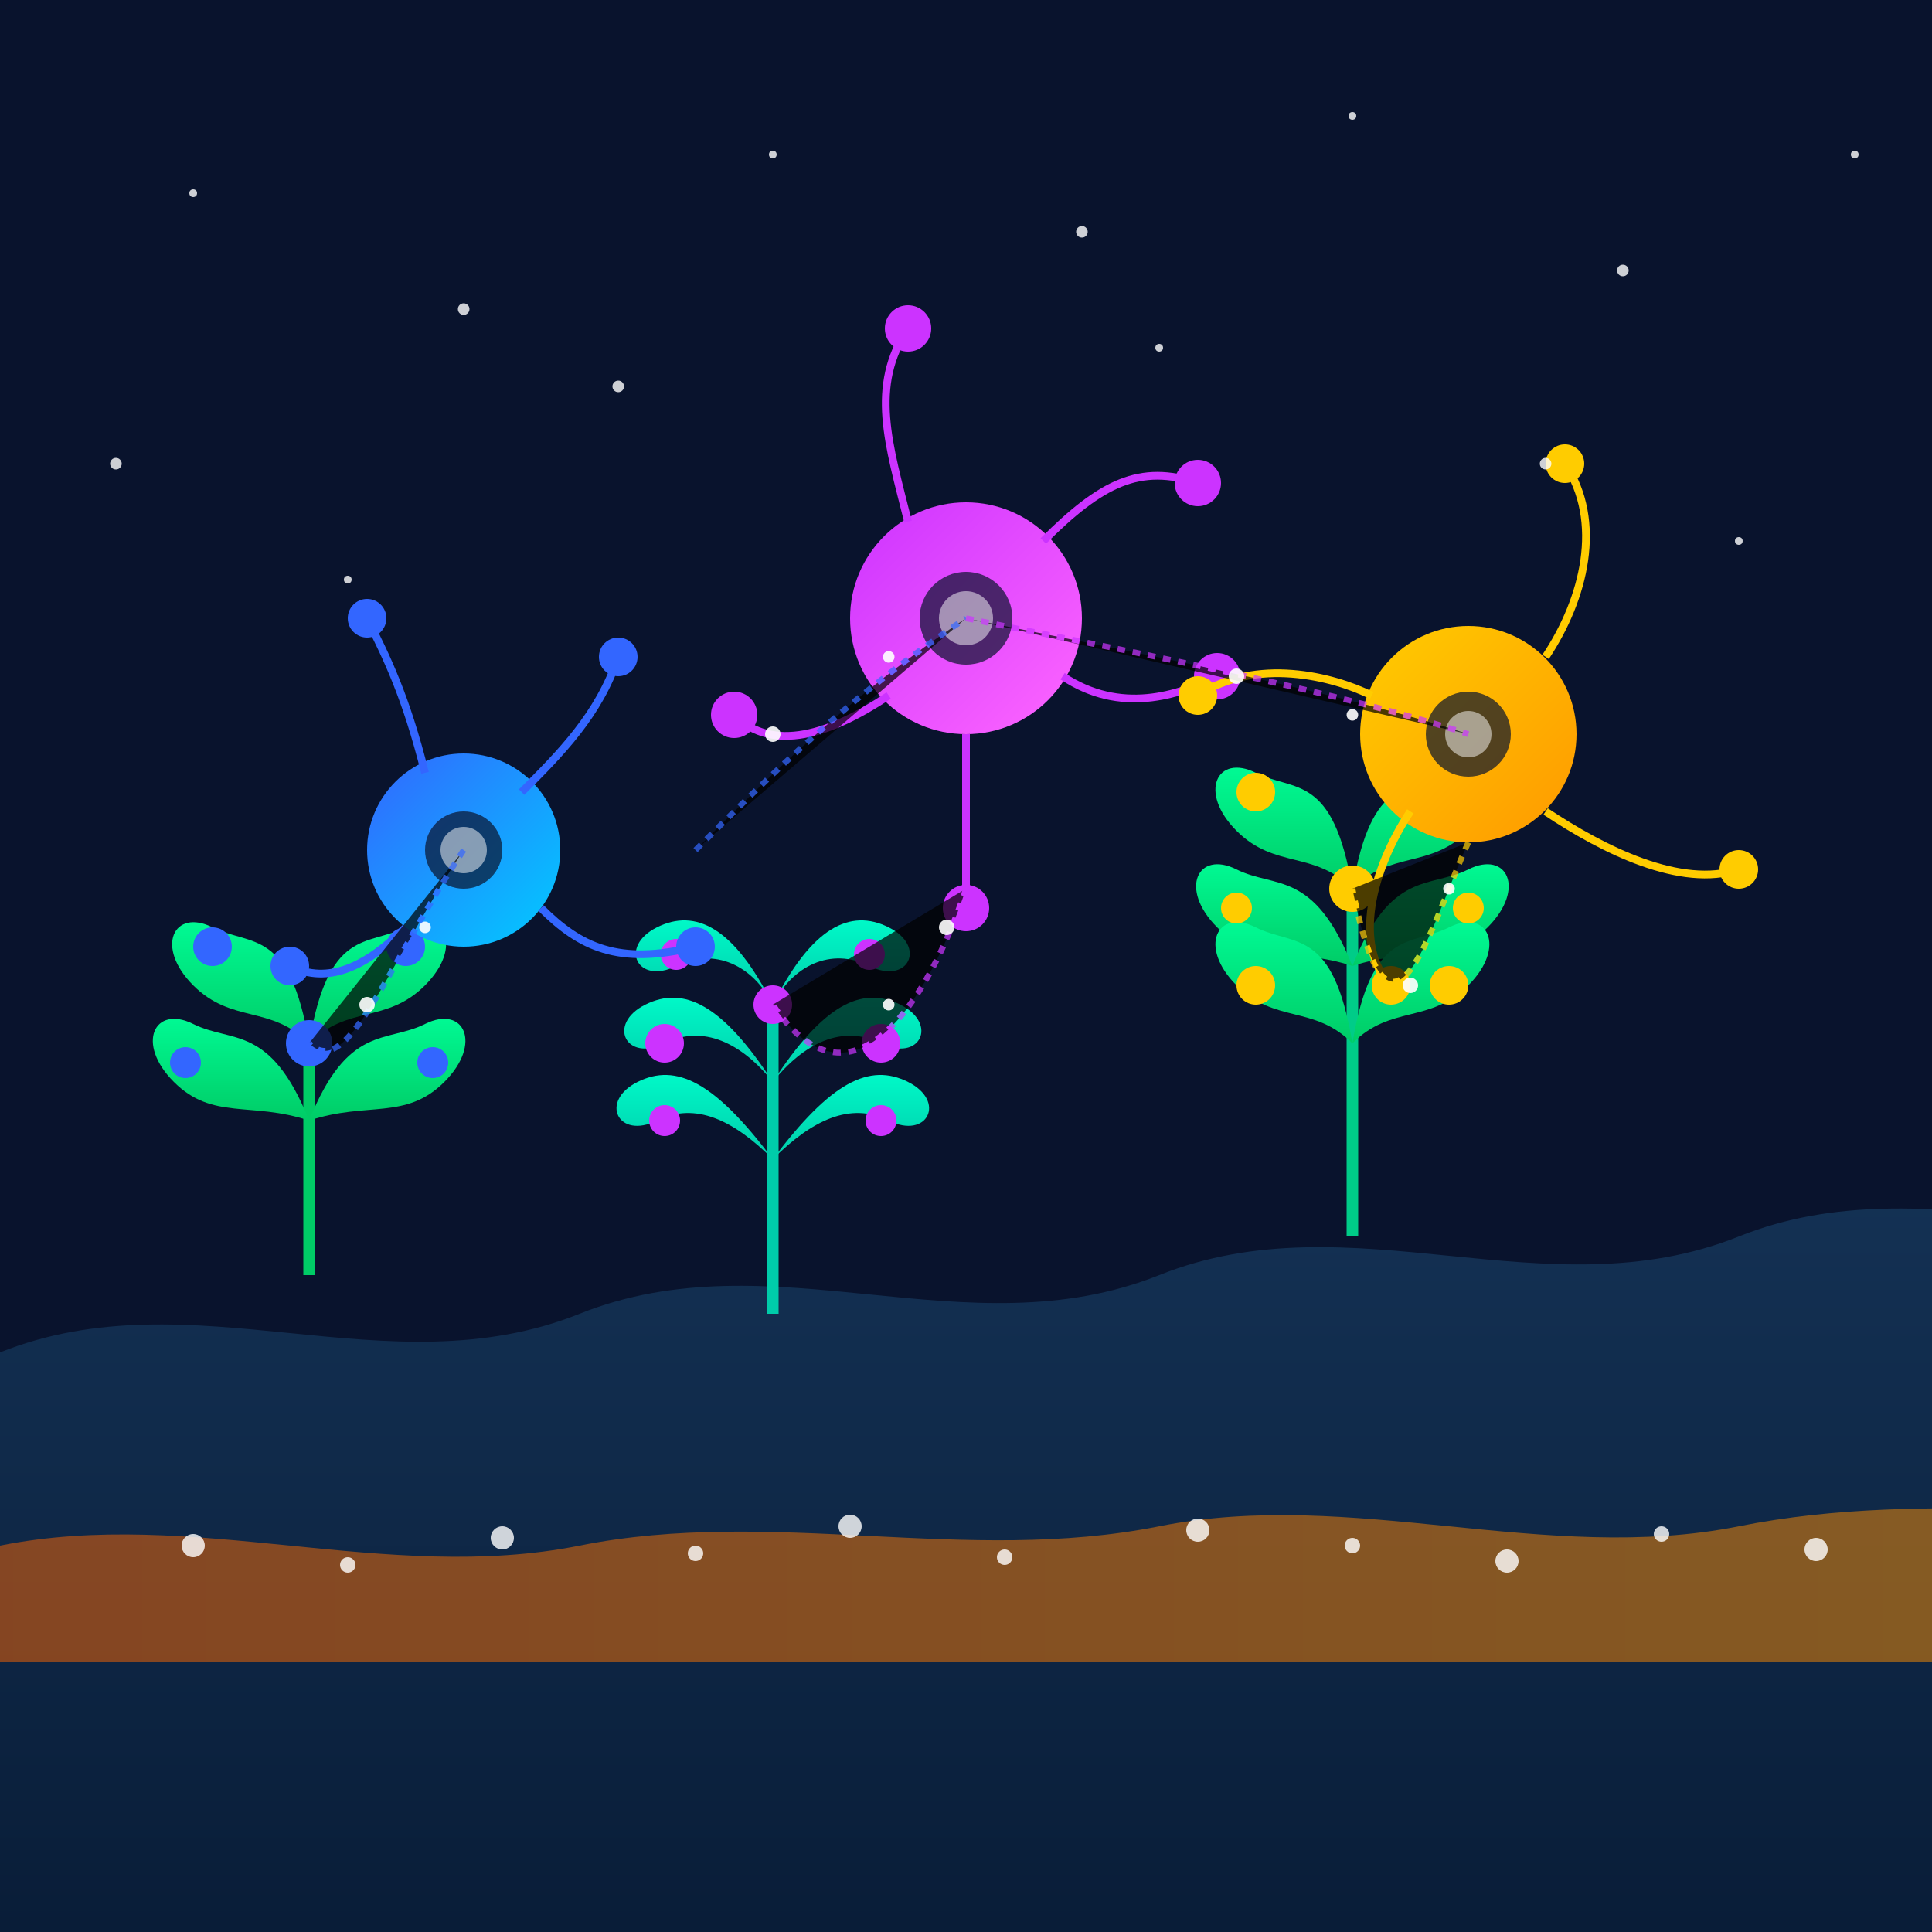 <svg width="500" height="500" xmlns="http://www.w3.org/2000/svg">
  <rect width="500" height="500" fill="#09132d" />
  
  <defs>
    <!-- Gradients -->
    <linearGradient id="groundGradient" x1="0%" y1="0%" x2="0%" y2="100%">
      <stop offset="0%" style="stop-color:#143255;stop-opacity:1" />
      <stop offset="100%" style="stop-color:#091d38;stop-opacity:1" />
    </linearGradient>
    
    <linearGradient id="plantGradient1" x1="0%" y1="0%" x2="0%" y2="100%">
      <stop offset="0%" style="stop-color:#00ff99;stop-opacity:1" />
      <stop offset="100%" style="stop-color:#00cc66;stop-opacity:1" />
    </linearGradient>
    
    <linearGradient id="plantGradient2" x1="0%" y1="0%" x2="0%" y2="100%">
      <stop offset="0%" style="stop-color:#00ffcc;stop-opacity:1" />
      <stop offset="100%" style="stop-color:#00ccaa;stop-opacity:1" />
    </linearGradient>
    
    <linearGradient id="dataFlowGradient" x1="0%" y1="0%" x2="100%" y2="0%">
      <stop offset="0%" style="stop-color:#ff6600;stop-opacity:1" />
      <stop offset="100%" style="stop-color:#ff9900;stop-opacity:1" />
    </linearGradient>
    
    <linearGradient id="blobGradient1" x1="0%" y1="0%" x2="100%" y2="100%">
      <stop offset="0%" style="stop-color:#3366ff;stop-opacity:1" />
      <stop offset="100%" style="stop-color:#00ccff;stop-opacity:1" />
    </linearGradient>
    
    <linearGradient id="blobGradient2" x1="0%" y1="0%" x2="100%" y2="100%">
      <stop offset="0%" style="stop-color:#cc33ff;stop-opacity:1" />
      <stop offset="100%" style="stop-color:#ff66ff;stop-opacity:1" />
    </linearGradient>
    
    <linearGradient id="blobGradient3" x1="0%" y1="0%" x2="100%" y2="100%">
      <stop offset="0%" style="stop-color:#ffcc00;stop-opacity:1" />
      <stop offset="100%" style="stop-color:#ff9900;stop-opacity:1" />
    </linearGradient>
    
    <!-- Filters -->
    <filter id="glow" x="-50%" y="-50%" width="200%" height="200%">
      <feGaussianBlur stdDeviation="2" result="blur" />
      <feComposite in="SourceGraphic" in2="blur" operator="over" />
    </filter>
    
    <filter id="cellShadow" x="-50%" y="-50%" width="200%" height="200%">
      <feGaussianBlur stdDeviation="1.5" result="blur" />
      <feComposite in="SourceGraphic" in2="blur" operator="over" />
    </filter>
  </defs>
  
  <!-- Background -->
  <rect width="500" height="500" fill="#09132d" />
  
  <!-- Digital ground -->
  <path d="M0,350 C50,330 100,360 150,340 C200,320 250,350 300,330 C350,310 400,340 450,320 C500,300 550,330 600,310 L600,500 L0,500 Z" 
        fill="url(#groundGradient)" />
  
  <!-- Data flow river -->
  <path d="M0,400 C50,390 100,410 150,400 C200,390 250,405 300,395 C350,385 400,405 450,395 C500,385 550,395 600,390 L600,430 L0,430 Z" 
        fill="url(#dataFlowGradient)" opacity="0.7" filter="url(#glow)" />
  
  <!-- Data particles in flow -->
  <g filter="url(#glow)">
    <circle cx="50" cy="400" r="3" fill="#ffffff" opacity="0.8" />
    <circle cx="90" cy="405" r="2" fill="#ffffff" opacity="0.8" />
    <circle cx="130" cy="398" r="3" fill="#ffffff" opacity="0.8" />
    <circle cx="180" cy="402" r="2" fill="#ffffff" opacity="0.8" />
    <circle cx="220" cy="395" r="3" fill="#ffffff" opacity="0.8" />
    <circle cx="260" cy="403" r="2" fill="#ffffff" opacity="0.8" />
    <circle cx="310" cy="396" r="3" fill="#ffffff" opacity="0.8" />
    <circle cx="350" cy="400" r="2" fill="#ffffff" opacity="0.8" />
    <circle cx="390" cy="404" r="3" fill="#ffffff" opacity="0.8" />
    <circle cx="430" cy="397" r="2" fill="#ffffff" opacity="0.8" />
    <circle cx="470" cy="401" r="3" fill="#ffffff" opacity="0.8" />
  </g>
  
  <!-- Digital Plants -->
  <!-- Plant 1 -->
  <g transform="translate(80, 330)">
    <path d="M0,0 L0,-60" stroke="#00cc66" stroke-width="3" />
    
    <path d="M0,-60 C10,-70 20,-65 30,-75 C40,-85 35,-95 25,-90 C15,-85 5,-90 0,-60" 
          fill="url(#plantGradient1)" />
    
    <path d="M0,-60 C-10,-70 -20,-65 -30,-75 C-40,-85 -35,-95 -25,-90 C-15,-85 -5,-90 0,-60" 
          fill="url(#plantGradient1)" />
          
    <path d="M0,-40 C15,-45 25,-40 35,-50 C45,-60 40,-70 30,-65 C20,-60 10,-65 0,-40" 
          fill="url(#plantGradient1)" />
          
    <path d="M0,-40 C-15,-45 -25,-40 -35,-50 C-45,-60 -40,-70 -30,-65 C-20,-60 -10,-65 0,-40" 
          fill="url(#plantGradient1)" />
    
    <!-- Data nodes -->
    <circle cx="25" cy="-85" r="5" fill="#3366ff" filter="url(#cellShadow)" />
    <circle cx="-25" cy="-85" r="5" fill="#3366ff" filter="url(#cellShadow)" />
    <circle cx="32" cy="-55" r="4" fill="#3366ff" filter="url(#cellShadow)" />
    <circle cx="-32" cy="-55" r="4" fill="#3366ff" filter="url(#cellShadow)" />
    <circle cx="0" cy="-60" r="6" fill="#3366ff" filter="url(#cellShadow)" />
  </g>
  
  <!-- Plant 2 -->
  <g transform="translate(200, 340)">
    <path d="M0,0 L0,-80" stroke="#00ccaa" stroke-width="3" />
    
    <path d="M0,-80 C5,-90 15,-95 25,-90 C35,-85 40,-95 30,-100 C20,-105 10,-100 0,-80" 
          fill="url(#plantGradient2)" />
    
    <path d="M0,-80 C-5,-90 -15,-95 -25,-90 C-35,-85 -40,-95 -30,-100 C-20,-105 -10,-100 0,-80" 
          fill="url(#plantGradient2)" />
    
    <path d="M0,-60 C8,-70 18,-75 28,-70 C38,-65 43,-75 33,-80 C23,-85 13,-80 0,-60" 
          fill="url(#plantGradient2)" />
    
    <path d="M0,-60 C-8,-70 -18,-75 -28,-70 C-38,-65 -43,-75 -33,-80 C-23,-85 -13,-80 0,-60" 
          fill="url(#plantGradient2)" />
    
    <path d="M0,-40 C10,-50 20,-55 30,-50 C40,-45 45,-55 35,-60 C25,-65 15,-60 0,-40" 
          fill="url(#plantGradient2)" />
    
    <path d="M0,-40 C-10,-50 -20,-55 -30,-50 C-40,-45 -45,-55 -35,-60 C-25,-65 -15,-60 0,-40" 
          fill="url(#plantGradient2)" />
    
    <!-- Data nodes -->
    <circle cx="25" cy="-93" r="4" fill="#cc33ff" filter="url(#cellShadow)" />
    <circle cx="-25" cy="-93" r="4" fill="#cc33ff" filter="url(#cellShadow)" />
    <circle cx="28" cy="-70" r="5" fill="#cc33ff" filter="url(#cellShadow)" />
    <circle cx="-28" cy="-70" r="5" fill="#cc33ff" filter="url(#cellShadow)" />
    <circle cx="28" cy="-50" r="4" fill="#cc33ff" filter="url(#cellShadow)" />
    <circle cx="-28" cy="-50" r="4" fill="#cc33ff" filter="url(#cellShadow)" />
    <circle cx="0" cy="-80" r="5" fill="#cc33ff" filter="url(#cellShadow)" />
  </g>
  
  <!-- Plant 3 -->
  <g transform="translate(350, 320)">
    <path d="M0,0 L0,-90" stroke="#00cc88" stroke-width="3" />
    
    <path d="M0,-90 C10,-100 20,-95 30,-105 C40,-115 35,-125 25,-120 C15,-115 5,-120 0,-90" 
          fill="url(#plantGradient1)" />
    
    <path d="M0,-90 C-10,-100 -20,-95 -30,-105 C-40,-115 -35,-125 -25,-120 C-15,-115 -5,-120 0,-90" 
          fill="url(#plantGradient1)" />
          
    <path d="M0,-70 C15,-75 25,-70 35,-80 C45,-90 40,-100 30,-95 C20,-90 10,-95 0,-70" 
          fill="url(#plantGradient1)" />
          
    <path d="M0,-70 C-15,-75 -25,-70 -35,-80 C-45,-90 -40,-100 -30,-95 C-20,-90 -10,-95 0,-70" 
          fill="url(#plantGradient1)" />
    
    <path d="M0,-50 C10,-60 20,-55 30,-65 C40,-75 35,-85 25,-80 C15,-75 5,-80 0,-50" 
          fill="url(#plantGradient1)" />
    
    <path d="M0,-50 C-10,-60 -20,-55 -30,-65 C-40,-75 -35,-85 -25,-80 C-15,-75 -5,-80 0,-50" 
          fill="url(#plantGradient1)" />
    
    <!-- Data nodes -->
    <circle cx="25" cy="-115" r="5" fill="#ffcc00" filter="url(#cellShadow)" />
    <circle cx="-25" cy="-115" r="5" fill="#ffcc00" filter="url(#cellShadow)" />
    <circle cx="30" cy="-85" r="4" fill="#ffcc00" filter="url(#cellShadow)" />
    <circle cx="-30" cy="-85" r="4" fill="#ffcc00" filter="url(#cellShadow)" />
    <circle cx="25" cy="-65" r="5" fill="#ffcc00" filter="url(#cellShadow)" />
    <circle cx="-25" cy="-65" r="5" fill="#ffcc00" filter="url(#cellShadow)" />
    <circle cx="0" cy="-90" r="6" fill="#ffcc00" filter="url(#cellShadow)" />
  </g>
  
  <!-- Digital Organisms/Cells -->
  <!-- Cell Cluster 1 -->
  <g transform="translate(120, 220)">
    <!-- Main cell body -->
    <circle cx="0" cy="0" r="25" fill="url(#blobGradient1)" filter="url(#cellShadow)" />
    
    <!-- Nucleus -->
    <circle cx="0" cy="0" r="10" fill="#09132d" opacity="0.7" />
    <circle cx="0" cy="0" r="6" fill="#ffffff" opacity="0.5" />
    
    <!-- Connection tentacles -->
    <path d="M20,15 C30,25 40,30 60,25" fill="none" stroke="#3366ff" stroke-width="2" />
    <path d="M-15,20 C-25,30 -35,35 -45,30" fill="none" stroke="#3366ff" stroke-width="2" />
    <path d="M-10,-20 C-15,-40 -20,-50 -25,-60" fill="none" stroke="#3366ff" stroke-width="2" />
    <path d="M15,-15 C25,-25 35,-35 40,-50" fill="none" stroke="#3366ff" stroke-width="2" />
    
    <!-- Data nodes on tentacles -->
    <circle cx="60" cy="25" r="5" fill="#3366ff" filter="url(#cellShadow)" />
    <circle cx="-45" cy="30" r="5" fill="#3366ff" filter="url(#cellShadow)" />
    <circle cx="-25" cy="-60" r="5" fill="#3366ff" filter="url(#cellShadow)" />
    <circle cx="40" cy="-50" r="5" fill="#3366ff" filter="url(#cellShadow)" />
  </g>
  
  <!-- Cell Cluster 2 -->
  <g transform="translate(250, 160)">
    <!-- Main cell body -->
    <circle cx="0" cy="0" r="30" fill="url(#blobGradient2)" filter="url(#cellShadow)" />
    
    <!-- Nucleus -->
    <circle cx="0" cy="0" r="12" fill="#09132d" opacity="0.7" />
    <circle cx="0" cy="0" r="7" fill="#ffffff" opacity="0.5" />
    
    <!-- Connection tentacles -->
    <path d="M25,15 C40,25 55,20 65,15" fill="none" stroke="#cc33ff" stroke-width="2" />
    <path d="M-20,20 C-35,30 -50,35 -60,25" fill="none" stroke="#cc33ff" stroke-width="2" />
    <path d="M-15,-25 C-20,-45 -25,-60 -15,-75" fill="none" stroke="#cc33ff" stroke-width="2" />
    <path d="M20,-20 C35,-35 45,-40 60,-35" fill="none" stroke="#cc33ff" stroke-width="2" />
    <path d="M0,30 C0,50 0,65 0,75" fill="none" stroke="#cc33ff" stroke-width="2" />
    
    <!-- Data nodes on tentacles -->
    <circle cx="65" cy="15" r="6" fill="#cc33ff" filter="url(#cellShadow)" />
    <circle cx="-60" cy="25" r="6" fill="#cc33ff" filter="url(#cellShadow)" />
    <circle cx="-15" cy="-75" r="6" fill="#cc33ff" filter="url(#cellShadow)" />
    <circle cx="60" cy="-35" r="6" fill="#cc33ff" filter="url(#cellShadow)" />
    <circle cx="0" cy="75" r="6" fill="#cc33ff" filter="url(#cellShadow)" />
  </g>
  
  <!-- Cell Cluster 3 -->
  <g transform="translate(380, 190)">
    <!-- Main cell body -->
    <circle cx="0" cy="0" r="28" fill="url(#blobGradient3)" filter="url(#cellShadow)" />
    
    <!-- Nucleus -->
    <circle cx="0" cy="0" r="11" fill="#09132d" opacity="0.7" />
    <circle cx="0" cy="0" r="6" fill="#ffffff" opacity="0.5" />
    
    <!-- Connection tentacles -->
    <path d="M-25,-10 C-35,-15 -55,-20 -70,-10" fill="none" stroke="#ffcc00" stroke-width="2" />
    <path d="M-15,20 C-25,35 -30,55 -20,65" fill="none" stroke="#ffcc00" stroke-width="2" />
    <path d="M20,20 C35,30 55,40 70,35" fill="none" stroke="#ffcc00" stroke-width="2" />
    <path d="M20,-20 C30,-35 35,-55 25,-70" fill="none" stroke="#ffcc00" stroke-width="2" />
    
    <!-- Data nodes on tentacles -->
    <circle cx="-70" cy="-10" r="5" fill="#ffcc00" filter="url(#cellShadow)" />
    <circle cx="-20" cy="65" r="5" fill="#ffcc00" filter="url(#cellShadow)" />
    <circle cx="70" cy="35" r="5" fill="#ffcc00" filter="url(#cellShadow)" />
    <circle cx="25" cy="-70" r="5" fill="#ffcc00" filter="url(#cellShadow)" />
  </g>
  
  <!-- Network Connections Between Organisms -->
  <g stroke-dasharray="2,2" opacity="0.7">
    <!-- Between cell clusters -->
    <path d="M180,220 C200,200 220,180 250,160" stroke="#3366ff" stroke-width="1.5" />
    <path d="M250,160 C300,170 350,180 380,190" stroke="#cc33ff" stroke-width="1.5" />
    
    <!-- From cells to plants -->
    <path d="M120,220 C100,250 90,280 80,270" stroke="#3366ff" stroke-width="1.5" />
    <path d="M250,230 C240,260 220,290 200,260" stroke="#cc33ff" stroke-width="1.5" />
    <path d="M380,218 C370,240 360,280 350,230" stroke="#ffcc00" stroke-width="1.5" />
  </g>
  
  <!-- Data flow particles -->
  <g filter="url(#glow)">
    <circle cx="200" cy="190" r="2" fill="#ffffff" opacity="0.9" />
    <circle cx="230" cy="170" r="1.5" fill="#ffffff" opacity="0.9" />
    <circle cx="320" cy="175" r="2" fill="#ffffff" opacity="0.9" />
    <circle cx="350" cy="185" r="1.5" fill="#ffffff" opacity="0.9" />
    
    <circle cx="110" cy="240" r="1.5" fill="#ffffff" opacity="0.9" />
    <circle cx="95" cy="260" r="2" fill="#ffffff" opacity="0.9" />
    
    <circle cx="245" cy="240" r="2" fill="#ffffff" opacity="0.9" />
    <circle cx="230" cy="260" r="1.5" fill="#ffffff" opacity="0.9" />
    
    <circle cx="375" cy="230" r="1.5" fill="#ffffff" opacity="0.9" />
    <circle cx="365" cy="255" r="2" fill="#ffffff" opacity="0.9" />
  </g>
  
  <!-- Background stars -->
  <g>
    <circle cx="50" cy="50" r="1" fill="#ffffff" opacity="0.8" />
    <circle cx="120" cy="80" r="1.5" fill="#ffffff" opacity="0.8" />
    <circle cx="200" cy="40" r="1" fill="#ffffff" opacity="0.8" />
    <circle cx="280" cy="60" r="1.5" fill="#ffffff" opacity="0.8" />
    <circle cx="350" cy="30" r="1" fill="#ffffff" opacity="0.8" />
    <circle cx="420" cy="70" r="1.5" fill="#ffffff" opacity="0.8" />
    <circle cx="480" cy="40" r="1" fill="#ffffff" opacity="0.8" />
    
    <circle cx="30" cy="120" r="1.5" fill="#ffffff" opacity="0.8" />
    <circle cx="90" cy="150" r="1" fill="#ffffff" opacity="0.8" />
    <circle cx="160" cy="100" r="1.5" fill="#ffffff" opacity="0.8" />
    <circle cx="300" cy="90" r="1" fill="#ffffff" opacity="0.8" />
    <circle cx="400" cy="120" r="1.5" fill="#ffffff" opacity="0.8" />
    <circle cx="450" cy="140" r="1" fill="#ffffff" opacity="0.8" />
  </g>
</svg> 